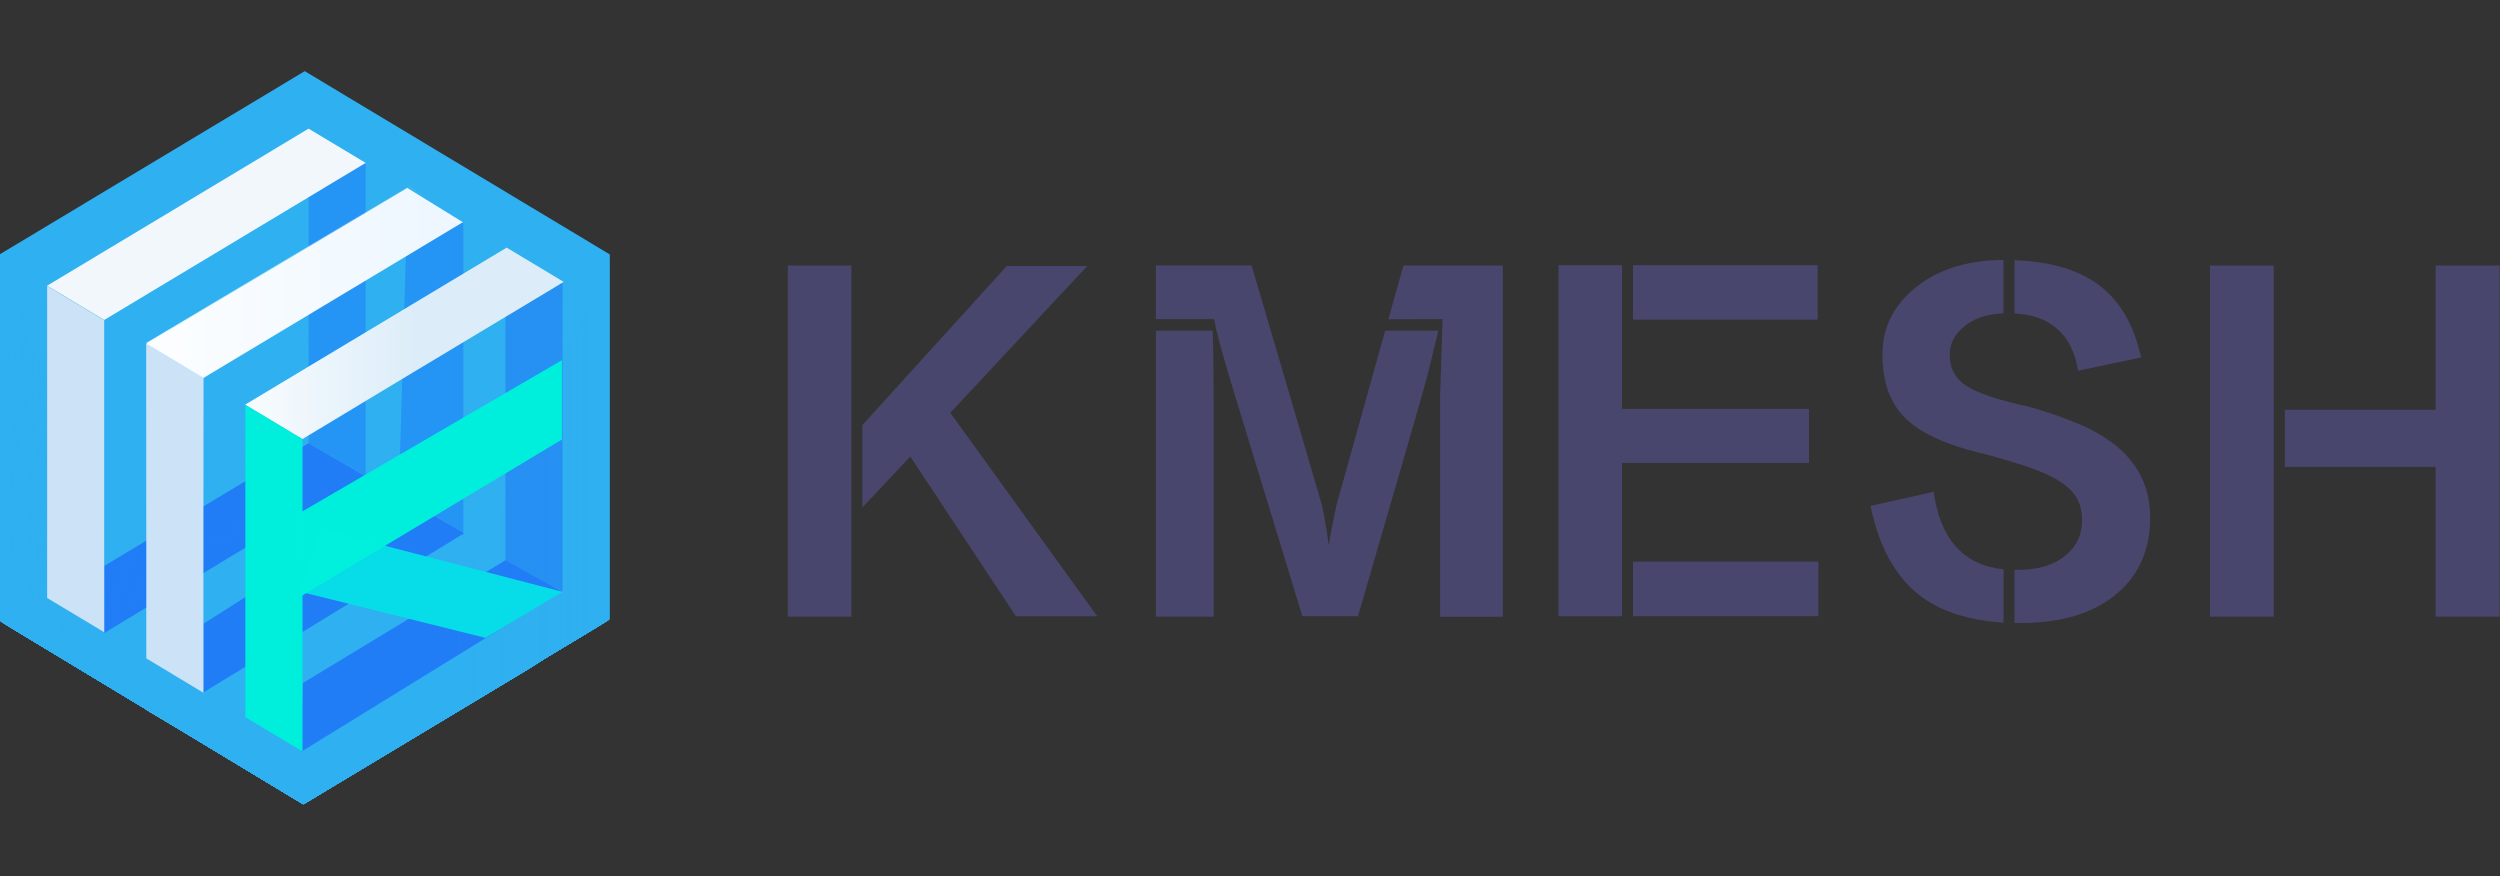 <?xml version="1.0" encoding="utf-8"?>
<!-- Generator: Adobe Illustrator 26.3.1, SVG Export Plug-In . SVG Version: 6.00 Build 0)  -->
<svg version="1.1" id="图层_1" xmlns="http://www.w3.org/2000/svg" xmlns:xlink="http://www.w3.org/1999/xlink" x="0px" y="0px"
	 viewBox="0 0 4280 1500" style="enable-background:new 0 0 4280 1500;" xml:space="preserve">
<rect x="0" y="0" width="4280" height="1500" fill="#333333" stroke="none"/>
<style type="text/css">
	.st0{opacity:0.977;}
	.st1{fill:#2FB2F4;}
	.st2{opacity:1;}
	.st3{opacity:0.999;}
	.st4{opacity:0.999;}
	.st5{opacity:0.998;}
	.st6{opacity:0.998;}
	.st7{opacity:0.997;}
	.st8{opacity:0.997;}
	.st9{opacity:0.996;}
	.st10{opacity:0.996;}
	.st11{opacity:0.995;}
	.st12{opacity:0.995;}
	.st13{opacity:0.994;}
	.st14{opacity:0.994;}
	.st15{opacity:0.993;}
	.st16{opacity:0.993;}
	.st17{opacity:0.992;}
	.st18{opacity:0.992;}
	.st19{opacity:0.991;}
	.st20{opacity:0.991;}
	.st21{opacity:0.99;}
	.st22{opacity:0.99;}
	.st23{opacity:0.989;}
	.st24{opacity:0.989;}
	.st25{opacity:0.988;}
	.st26{opacity:0.988;}
	.st27{opacity:0.987;}
	.st28{opacity:0.987;}
	.st29{opacity:0.986;}
	.st30{opacity:0.986;}
	.st31{opacity:0.985;}
	.st32{opacity:0.985;}
	.st33{opacity:0.984;}
	.st34{opacity:0.984;}
	.st35{opacity:0.983;}
	.st36{opacity:0.983;}
	.st37{opacity:0.982;}
	.st38{opacity:0.982;}
	.st39{opacity:0.981;}
	.st40{opacity:0.981;}
	.st41{opacity:0.98;}
	.st42{opacity:0.98;}
	.st43{opacity:0.979;}
	.st44{opacity:0.979;}
	.st45{opacity:0.978;}
	.st46{opacity:0.978;}
	.st47{opacity:0.977;}
	.st48{opacity:0.976;}
	.st49{opacity:0.976;}
	.st50{opacity:0.975;}
	.st51{opacity:0.975;}
	.st52{opacity:0.974;}
	.st53{opacity:0.974;}
	.st54{opacity:0.973;}
	.st55{opacity:0.973;}
	.st56{opacity:0.972;}
	.st57{opacity:0.972;}
	.st58{opacity:0.971;}
	.st59{opacity:0.971;}
	.st60{opacity:0.97;}
	.st61{opacity:0.97;}
	.st62{opacity:0.969;}
	.st63{opacity:0.969;}
	.st64{opacity:0.968;}
	.st65{opacity:0.968;}
	.st66{opacity:0.967;}
	.st67{opacity:0.967;}
	.st68{opacity:0.966;}
	.st69{opacity:0.966;}
	.st70{opacity:0.965;}
	.st71{opacity:0.965;}
	.st72{opacity:0.964;}
	.st73{opacity:0.964;}
	.st74{opacity:0.963;}
	.st75{opacity:0.963;}
	.st76{opacity:0.962;}
	.st77{opacity:0.962;}
	.st78{opacity:0.961;}
	.st79{opacity:0.961;}
	.st80{opacity:0.96;}
	.st81{opacity:0.96;}
	.st82{opacity:0.959;}
	.st83{opacity:0.959;}
	.st84{opacity:0.958;}
	.st85{opacity:0.958;}
	.st86{opacity:0.957;}
	.st87{opacity:0.957;}
	.st88{opacity:0.956;}
	.st89{opacity:0.956;}
	.st90{opacity:0.955;}
	.st91{opacity:0.955;}
	.st92{opacity:0.954;}
	.st93{opacity:0.954;}
	.st94{opacity:0.953;}
	.st95{opacity:0.953;}
	.st96{opacity:0.952;}
	.st97{opacity:0.952;}
	.st98{opacity:0.951;}
	.st99{opacity:0.951;}
	.st100{opacity:0.95;}
	.st101{opacity:0.95;}
	.st102{opacity:0.949;}
	.st103{opacity:0.949;}
	.st104{opacity:0.948;}
	.st105{opacity:0.948;}
	.st106{opacity:0.947;}
	.st107{opacity:0.947;}
	.st108{opacity:0.946;}
	.st109{opacity:0.946;}
	.st110{opacity:0.945;}
	.st111{opacity:0.945;}
	.st112{opacity:0.944;}
	.st113{opacity:0.944;}
	.st114{opacity:0.943;}
	.st115{opacity:0.943;}
	.st116{opacity:0.942;}
	.st117{opacity:0.942;}
	.st118{opacity:0.941;}
	.st119{opacity:0.941;}
	.st120{opacity:0.94;}
	.st121{opacity:0.94;}
	.st122{opacity:0.939;}
	.st123{opacity:0.939;}
	.st124{opacity:0.938;}
	.st125{opacity:0.938;}
	.st126{opacity:0.937;}
	.st127{opacity:0.937;}
	.st128{opacity:0.936;}
	.st129{opacity:0.936;}
	.st130{opacity:0.935;}
	.st131{opacity:0.935;}
	.st132{opacity:0.934;}
	.st133{opacity:0.934;}
	.st134{opacity:0.933;}
	.st135{opacity:0.933;}
	.st136{opacity:0.932;}
	.st137{opacity:0.932;}
	.st138{opacity:0.931;}
	.st139{opacity:0.931;}
	.st140{opacity:0.93;}
	.st141{opacity:0.93;}
	.st142{opacity:0.929;}
	.st143{opacity:0.929;}
	.st144{opacity:0.928;}
	.st145{opacity:0.928;}
	.st146{opacity:0.927;}
	.st147{opacity:0.927;}
	.st148{opacity:0.926;}
	.st149{opacity:0.926;}
	.st150{opacity:0.925;}
	.st151{opacity:0.925;}
	.st152{opacity:0.924;}
	.st153{opacity:0.924;}
	.st154{opacity:0.923;}
	.st155{opacity:0.923;}
	.st156{opacity:0.922;}
	.st157{opacity:0.922;}
	.st158{opacity:0.921;}
	.st159{opacity:0.921;}
	.st160{opacity:0.92;}
	.st161{opacity:0.92;}
	.st162{opacity:0.919;}
	.st163{opacity:0.919;}
	.st164{opacity:0.918;}
	.st165{opacity:0.918;}
	.st166{opacity:0.917;}
	.st167{opacity:0.917;}
	.st168{opacity:0.916;}
	.st169{opacity:0.916;}
	.st170{opacity:0.915;}
	.st171{opacity:0.915;}
	.st172{opacity:0.914;}
	.st173{opacity:0.914;}
	.st174{opacity:0.913;}
	.st175{opacity:0.913;}
	.st176{opacity:0.912;}
	.st177{opacity:0.912;}
	.st178{opacity:0.911;}
	.st179{opacity:0.911;}
	.st180{opacity:0.91;}
	.st181{opacity:0.91;}
	.st182{opacity:0.909;}
	.st183{opacity:0.909;}
	.st184{opacity:0.908;}
	.st185{opacity:0.908;}
	.st186{opacity:0.907;}
	.st187{opacity:0.907;}
	.st188{opacity:0.906;}
	.st189{opacity:0.906;}
	.st190{opacity:0.905;}
	.st191{opacity:0.905;}
	.st192{opacity:0.904;}
	.st193{opacity:0.904;}
	.st194{opacity:0.903;}
	.st195{opacity:0.903;}
	.st196{opacity:0.902;}
	.st197{opacity:0.902;}
	.st198{opacity:0.901;}
	.st199{opacity:0.901;}
	.st200{opacity:0.9;}
	.st201{opacity:0.9;}
	.st202{opacity:0.5;fill:#1E71F7;}
	.st203{opacity:0.5;fill:#1A7AFA;}
	.st204{opacity:0.5;}
	.st205{fill:#1A7AFA;}
	.st206{opacity:0.8;fill:#1E71F7;}
	.st207{fill:#EEF7FF;}
	.st208{fill:#F2F7FC;}
	.st209{fill:#CBE2F7;}
	.st210{opacity:0.49;}
	.st211{fill:url(#SVGID_1_);}
	.st212{fill:url(#SVGID_00000017510563392765609020000017617124449132945583_);}
	.st213{fill:#07DDE8;}
	.st214{fill:#DCEDF9;}
	.st215{opacity:0.989;fill:#00F0DD;}
	.st216{fill:url(#SVGID_00000036216451577350982010000010608968460850584711_);}
	.st217{fill:url(#SVGID_00000178899446370801497010000007679591508503181448_);}
	.st218{fill:url(#SVGID_00000096740806752064757800000006151999873021634998_);}
	.st219{fill:#48466C;}
</style>
<g>
	<g class="st0">
		<g>
			<polygon class="st1" points="-0.7,435.6 -0.7,1063.1 519.1,1376.9 1044,1060.4 1044,435.6 521.7,121.8 			"/>
			<g class="st2">
				<polygon class="st1" points="0.6,438.5 0.6,1063.9 519.1,1376.8 1042.7,1061.2 1042.7,438.5 521.7,125.6 				"/>
			</g>
			<g class="st3">
				<polygon class="st1" points="1.9,441.5 2,1064.7 519.1,1376.8 1041.4,1062 1041.4,441.4 521.6,129.3 				"/>
			</g>
			<g class="st4">
				<polygon class="st1" points="3.3,444.5 3.3,1065.4 519.1,1376.8 1040.1,1062.7 1040.1,444.3 521.6,133.1 				"/>
			</g>
			<g class="st5">
				<polygon class="st1" points="4.6,447.4 4.6,1066.2 519.1,1376.8 1038.9,1063.5 1038.9,447.2 521.6,136.9 				"/>
			</g>
			<g class="st6">
				<polygon class="st1" points="5.9,450.4 5.9,1067 519.1,1376.8 1037.6,1064.3 1037.6,450.1 521.6,140.6 				"/>
			</g>
			<g class="st7">
				<polygon class="st1" points="7.2,453.4 7.2,1067.8 519.1,1376.8 1036.3,1065 1036.3,453 521.6,144.4 				"/>
			</g>
			<g class="st8">
				<polygon class="st1" points="8.5,456.4 8.5,1068.6 519.1,1376.8 1035,1065.8 1035,455.9 521.6,148.2 				"/>
			</g>
			<g class="st9">
				<polygon class="st1" points="9.8,459.3 9.8,1069.3 519.1,1376.8 1033.7,1066.6 1033.7,458.8 521.5,152 				"/>
			</g>
			<g class="st10">
				<polygon class="st1" points="11.1,462.3 11.2,1070.1 519.1,1376.7 1032.4,1067.4 1032.4,461.7 521.5,155.7 				"/>
			</g>
			<g class="st11">
				<polygon class="st1" points="12.4,465.3 12.5,1070.9 519.1,1376.7 1031.1,1068.1 1031.1,464.6 521.5,159.5 				"/>
			</g>
			<g class="st12">
				<polygon class="st1" points="13.7,468.2 13.8,1071.7 519.1,1376.7 1029.8,1068.9 1029.8,467.5 521.5,163.3 				"/>
			</g>
			<g class="st13">
				<polygon class="st1" points="15,471.2 15.1,1072.5 519.1,1376.7 1028.5,1069.7 1028.5,470.4 521.5,167 				"/>
			</g>
			<g class="st14">
				<polygon class="st1" points="16.3,474.2 16.4,1073.2 519.1,1376.7 1027.2,1070.4 1027.2,473.3 521.5,170.8 				"/>
			</g>
			<g class="st15">
				<polygon class="st1" points="17.6,477.2 17.7,1074 519,1376.7 1025.8,1071.2 1025.8,476.2 521.4,174.6 				"/>
			</g>
			<g class="st16">
				<polygon class="st1" points="18.9,480.1 19,1074.8 519,1376.7 1024.5,1072 1024.5,479.1 521.4,178.4 				"/>
			</g>
			<g class="st17">
				<polygon class="st1" points="20.2,483.1 20.3,1075.6 519,1376.7 1023.2,1072.8 1023.2,482 521.4,182.1 				"/>
			</g>
			<g class="st18">
				<polygon class="st1" points="21.5,486.1 21.6,1076.4 519,1376.6 1021.9,1073.5 1021.9,484.9 521.3,185.9 				"/>
			</g>
			<g class="st19">
				<polygon class="st1" points="22.8,489.1 22.9,1077.1 519,1376.6 1020.6,1074.3 1020.6,487.8 521.3,189.7 				"/>
			</g>
			<g class="st20">
				<polygon class="st1" points="24.1,492 24.2,1077.9 519,1376.6 1019.4,1075.1 1019.4,490.7 521.3,193.5 				"/>
			</g>
			<g class="st21">
				<polygon class="st1" points="25.4,495 25.6,1078.7 519,1376.6 1018.1,1075.9 1018.1,493.6 521.3,197.2 				"/>
			</g>
			<g class="st22">
				<polygon class="st1" points="26.7,498 26.9,1079.5 518.9,1376.6 1016.8,1076.6 1016.8,496.5 521.3,201 				"/>
			</g>
			<g class="st23">
				<polygon class="st1" points="28,500.9 28.2,1080.3 518.9,1376.6 1015.5,1077.4 1015.5,499.4 521.2,204.8 				"/>
			</g>
			<g class="st24">
				<polygon class="st1" points="29.3,503.9 29.5,1081 518.9,1376.6 1014.2,1078.2 1014.2,502.3 521.2,208.5 				"/>
			</g>
			<g class="st25">
				<polygon class="st1" points="30.6,506.9 30.8,1081.8 518.9,1376.6 1012.9,1078.9 1012.9,505.3 521.2,212.3 				"/>
			</g>
			<g class="st26">
				<polygon class="st1" points="32,509.9 32.1,1082.6 518.9,1376.5 1011.6,1079.7 1011.6,508.2 521.2,216.1 				"/>
			</g>
			<g class="st27">
				<polygon class="st1" points="33.3,512.8 33.4,1083.4 518.9,1376.5 1010.3,1080.5 1010.3,511.1 521.1,219.9 				"/>
			</g>
			<g class="st28">
				<polygon class="st1" points="34.6,515.8 34.7,1084.2 518.9,1376.5 1009,1081.3 1009,514 521.1,223.6 				"/>
			</g>
			<g class="st29">
				<polygon class="st1" points="35.9,518.8 36,1084.9 518.9,1376.5 1007.7,1082 1007.7,516.9 521.1,227.4 				"/>
			</g>
			<g class="st30">
				<polygon class="st1" points="37.2,521.8 37.4,1085.7 518.9,1376.5 1006.4,1082.8 1006.4,519.8 521.1,231.2 				"/>
			</g>
			<g class="st31">
				<polygon class="st1" points="38.5,524.7 38.7,1086.5 518.9,1376.5 1005.1,1083.6 1005.1,522.7 521.1,234.9 				"/>
			</g>
			<g class="st32">
				<polygon class="st1" points="39.8,527.7 40,1087.3 518.9,1376.5 1003.8,1084.3 1003.8,525.6 521,238.7 				"/>
			</g>
			<g class="st33">
				<polygon class="st1" points="41.1,530.7 41.3,1088.1 518.9,1376.5 1002.5,1085.1 1002.5,528.5 521,242.5 				"/>
			</g>
			<g class="st34">
				<polygon class="st1" points="42.4,533.6 42.6,1088.8 518.9,1376.4 1001.2,1085.9 1001.2,531.4 521,246.3 				"/>
			</g>
			<g class="st35">
				<polygon class="st1" points="43.7,536.6 43.9,1089.6 518.8,1376.4 999.9,1086.7 999.9,534.3 521,250 				"/>
			</g>
			<g class="st36">
				<polygon class="st1" points="45,539.6 45.2,1090.4 518.8,1376.4 998.6,1087.4 998.6,537.2 521,253.8 				"/>
			</g>
			<g class="st37">
				<polygon class="st1" points="46.3,542.6 46.5,1091.2 518.8,1376.4 997.3,1088.2 997.3,540.1 520.9,257.6 				"/>
			</g>
			<g class="st38">
				<polygon class="st1" points="47.6,545.5 47.9,1092 518.8,1376.4 996,1089 996,543 520.9,261.4 				"/>
			</g>
			<g class="st39">
				<polygon class="st1" points="48.9,548.5 49.2,1092.7 518.8,1376.4 994.7,1089.7 994.7,545.9 520.9,265.1 				"/>
			</g>
			<g class="st40">
				<polygon class="st1" points="50.2,551.5 50.5,1093.5 518.8,1376.4 993.4,1090.5 993.4,548.8 520.9,268.9 				"/>
			</g>
			<g class="st41">
				<polygon class="st1" points="51.5,554.5 51.8,1094.3 518.8,1376.4 992.1,1091.3 992.1,551.7 520.9,272.7 				"/>
			</g>
			<g class="st42">
				<polygon class="st1" points="52.8,557.4 53.1,1095.1 518.8,1376.3 990.8,1092.1 990.8,554.6 520.8,276.4 				"/>
			</g>
			<g class="st43">
				<polygon class="st1" points="54.1,560.4 54.4,1095.9 518.8,1376.3 989.5,1092.8 989.5,557.5 520.8,280.2 				"/>
			</g>
			<g class="st44">
				<polygon class="st1" points="55.4,563.4 55.7,1096.7 518.8,1376.3 988.2,1093.6 988.2,560.4 520.8,284 				"/>
			</g>
			<g class="st45">
				<polygon class="st1" points="56.8,566.3 57,1097.4 518.8,1376.3 986.9,1094.4 986.9,563.3 520.8,287.8 				"/>
			</g>
			<g class="st46">
				<polygon class="st1" points="58.1,569.3 58.3,1098.2 518.8,1376.3 985.6,1095.2 985.6,566.2 520.8,291.5 				"/>
			</g>
			<g class="st0">
				<polygon class="st1" points="59.4,572.3 59.7,1099 518.8,1376.3 984.3,1095.9 984.3,569.1 520.7,295.3 				"/>
			</g>
			<g class="st47">
				<polygon class="st1" points="60.7,575.3 61,1099.8 518.7,1376.3 983,1096.7 983,572 520.7,299.1 				"/>
			</g>
			<g class="st48">
				<polygon class="st1" points="62,578.2 62.3,1100.6 518.7,1376.3 981.7,1097.5 981.7,574.9 520.7,302.8 				"/>
			</g>
			<g class="st49">
				<polygon class="st1" points="63.3,581.2 63.6,1101.3 518.7,1376.2 980.4,1098.2 980.4,577.8 520.7,306.6 				"/>
			</g>
			<g class="st50">
				<polygon class="st1" points="64.6,584.2 64.9,1102.1 518.7,1376.2 979.1,1099 979.1,580.8 520.7,310.4 				"/>
			</g>
			<g class="st51">
				<polygon class="st1" points="65.9,587.1 66.2,1102.9 518.7,1376.2 977.8,1099.8 977.8,583.7 520.6,314.2 				"/>
			</g>
			<g class="st52">
				<polygon class="st1" points="67.2,590.1 67.5,1103.7 518.7,1376.2 976.5,1100.6 976.5,586.6 520.6,317.9 				"/>
			</g>
			<g class="st53">
				<polygon class="st1" points="68.5,593.1 68.8,1104.5 518.7,1376.2 975.2,1101.3 975.2,589.5 520.6,321.7 				"/>
			</g>
			<g class="st54">
				<polygon class="st1" points="69.8,596.1 70.1,1105.2 518.7,1376.2 973.9,1102.1 973.9,592.4 520.6,325.5 				"/>
			</g>
			<g class="st55">
				<polygon class="st1" points="71.1,599 71.5,1106 518.7,1376.2 972.6,1102.9 972.6,595.3 520.6,329.2 				"/>
			</g>
			<g class="st56">
				<polygon class="st1" points="72.4,602 72.8,1106.8 518.7,1376.2 971.3,1103.6 971.3,598.2 520.5,333 				"/>
			</g>
			<g class="st57">
				<polygon class="st1" points="73.7,605 74.1,1107.6 518.7,1376.1 970,1104.4 970,601.1 520.5,336.8 				"/>
			</g>
			<g class="st58">
				<polygon class="st1" points="75,608 75.4,1108.4 518.7,1376.1 968.7,1105.2 968.7,604 520.5,340.6 				"/>
			</g>
			<g class="st59">
				<polygon class="st1" points="76.3,610.9 76.7,1109.1 518.7,1376.1 967.4,1106 967.4,606.9 520.5,344.3 				"/>
			</g>
			<g class="st60">
				<polygon class="st1" points="77.6,613.9 78,1109.9 518.6,1376.1 966.1,1106.7 966.1,609.8 520.5,348.1 				"/>
			</g>
			<g class="st61">
				<polygon class="st1" points="78.9,616.9 79.3,1110.7 518.6,1376.1 964.8,1107.5 964.8,612.7 520.4,351.9 				"/>
			</g>
			<g class="st62">
				<polygon class="st1" points="80.2,619.8 80.6,1111.5 518.6,1376.1 963.5,1108.3 963.5,615.6 520.4,355.7 				"/>
			</g>
			<g class="st63">
				<polygon class="st1" points="81.5,622.8 82,1112.3 518.6,1376.1 962.2,1109 962.2,618.5 520.4,359.4 				"/>
			</g>
			<g class="st64">
				<polygon class="st1" points="82.9,625.8 83.3,1113 518.6,1376.1 960.9,1109.8 960.9,621.4 520.4,363.2 				"/>
			</g>
			<g class="st65">
				<polygon class="st1" points="84.2,628.8 84.6,1113.8 518.6,1376 959.6,1110.6 959.6,624.3 520.4,367 				"/>
			</g>
			<g class="st66">
				<polygon class="st1" points="85.5,631.7 85.9,1114.6 518.6,1376 958.3,1111.4 958.3,627.2 520.3,370.7 				"/>
			</g>
			<g class="st67">
				<polygon class="st1" points="86.8,634.7 87.2,1115.4 518.6,1376 957,1112.1 957,630.1 520.3,374.5 				"/>
			</g>
			<g class="st68">
				<polygon class="st1" points="88.1,637.7 88.5,1116.2 518.6,1376 955.7,1112.9 955.7,633 520.3,378.3 				"/>
			</g>
			<g class="st69">
				<polygon class="st1" points="89.4,640.6 89.8,1116.9 518.6,1376 954.4,1113.7 954.4,635.9 520.3,382.1 				"/>
			</g>
			<g class="st70">
				<polygon class="st1" points="90.7,643.6 91.1,1117.7 518.6,1376 953.1,1114.5 953.1,638.8 520.2,385.8 				"/>
			</g>
			<g class="st71">
				<polygon class="st1" points="92.1,646.6 92.5,1118.5 518.7,1376 951.9,1115.2 951.9,641.7 520.3,389.6 				"/>
			</g>
			<g class="st72">
				<polygon class="st1" points="93.5,649.6 94,1119.3 518.8,1375.9 950.7,1116 950.7,644.6 520.4,393.4 				"/>
			</g>
			<g class="st73">
				<polygon class="st1" points="94.9,652.5 95.3,1120 518.8,1375.9 949.5,1116.7 949.5,647.5 520.5,397.1 				"/>
			</g>
			<g class="st74">
				<polygon class="st1" points="96.3,655.5 96.8,1120.8 519,1375.9 948.3,1117.5 948.3,650.4 520.6,400.9 				"/>
			</g>
			<g class="st75">
				<polygon class="st1" points="97.8,658.5 98.2,1121.6 519.1,1375.9 947.1,1118.3 947.1,653.3 520.7,404.7 				"/>
			</g>
			<g class="st76">
				<polygon class="st1" points="99.2,661.4 99.7,1122.4 519.2,1375.9 946,1119.1 946,656.2 520.8,408.4 				"/>
			</g>
			<g class="st77">
				<polygon class="st1" points="100.6,664.4 101.1,1123.2 519.3,1375.9 944.8,1119.8 944.8,659.1 520.9,412.2 				"/>
			</g>
			<g class="st78">
				<polygon class="st1" points="102,667.4 102.5,1123.9 519.4,1375.9 943.6,1120.6 943.6,662 521,416 				"/>
			</g>
			<g class="st79">
				<polygon class="st1" points="103.4,670.3 103.9,1124.7 519.5,1375.8 942.4,1121.4 942.4,664.9 521.1,419.7 				"/>
			</g>
			<g class="st80">
				<polygon class="st1" points="104.8,673.3 105.4,1125.5 519.6,1375.8 941.2,1122.1 941.2,667.8 521.2,423.5 				"/>
			</g>
			<g class="st81">
				<polygon class="st1" points="106.3,676.3 106.8,1126.3 519.7,1375.8 940,1122.9 940,670.7 521.2,427.3 				"/>
			</g>
			<g class="st82">
				<polygon class="st1" points="107.7,679.2 108.2,1127 519.8,1375.8 938.8,1123.7 938.8,673.6 521.3,431.1 				"/>
			</g>
			<g class="st83">
				<polygon class="st1" points="109.1,682.2 109.6,1127.8 519.9,1375.8 937.7,1124.4 937.7,676.5 521.4,434.8 				"/>
			</g>
			<g class="st84">
				<polygon class="st1" points="110.5,685.2 111,1128.6 520,1375.8 936.5,1125.2 936.5,679.4 521.5,438.6 				"/>
			</g>
			<g class="st85">
				<polygon class="st1" points="111.9,688.2 112.5,1129.4 520.1,1375.7 935.3,1126 935.3,682.3 521.6,442.4 				"/>
			</g>
			<g class="st86">
				<polygon class="st1" points="113.3,691.1 113.9,1130.2 520.2,1375.7 934.1,1126.7 934.1,685.2 521.7,446.1 				"/>
			</g>
			<g class="st87">
				<polygon class="st1" points="114.8,694.1 115.3,1130.9 520.3,1375.7 932.9,1127.5 932.9,688.1 521.8,449.9 				"/>
			</g>
			<g class="st88">
				<polygon class="st1" points="116.2,697.1 116.7,1131.7 520.4,1375.7 931.7,1128.3 931.7,691 521.9,453.7 				"/>
			</g>
			<g class="st89">
				<polygon class="st1" points="117.6,700 118.2,1132.5 520.5,1375.7 930.5,1129 930.5,693.9 522,457.4 				"/>
			</g>
			<g class="st90">
				<polygon class="st1" points="119,703 119.6,1133.3 520.6,1375.7 929.3,1129.8 929.3,696.8 522.1,461.2 				"/>
			</g>
			<g class="st91">
				<polygon class="st1" points="120.4,706 121,1134 520.8,1375.6 928.2,1130.6 928.2,699.7 522.2,465 				"/>
			</g>
			<g class="st92">
				<polygon class="st1" points="121.8,708.9 122.4,1134.8 520.9,1375.6 927,1131.4 927,702.6 522.3,468.7 				"/>
			</g>
			<g class="st93">
				<polygon class="st1" points="123.3,711.9 123.9,1135.6 521,1375.6 925.8,1132.1 925.8,705.5 522.3,472.5 				"/>
			</g>
			<g class="st94">
				<polygon class="st1" points="124.7,714.9 125.3,1136.4 521.1,1375.6 924.6,1132.9 924.6,708.4 522.4,476.3 				"/>
			</g>
			<g class="st95">
				<polygon class="st1" points="126.1,717.8 126.7,1137.1 521.2,1375.6 923.4,1133.7 923.4,711.3 522.5,480 				"/>
			</g>
			<g class="st96">
				<polygon class="st1" points="127.5,720.8 128.1,1137.9 521.3,1375.6 922.2,1134.4 922.2,714.2 522.6,483.8 				"/>
			</g>
			<g class="st97">
				<polygon class="st1" points="128.9,723.8 129.6,1138.7 521.4,1375.5 921,1135.2 921,717.1 522.7,487.6 				"/>
			</g>
			<g class="st98">
				<polygon class="st1" points="130.4,726.7 131,1139.5 521.5,1375.5 919.8,1136 919.8,720 522.8,491.3 				"/>
			</g>
			<g class="st99">
				<polygon class="st1" points="131.8,729.7 132.4,1140.3 521.6,1375.5 918.7,1136.7 918.7,722.9 522.9,495.1 				"/>
			</g>
			<g class="st100">
				<polygon class="st1" points="133.2,732.7 133.8,1141 521.7,1375.5 917.5,1137.5 917.5,725.8 523,498.9 				"/>
			</g>
			<g class="st101">
				<polygon class="st1" points="134.6,735.7 135.2,1141.8 521.8,1375.5 916.3,1138.3 916.3,728.7 523.1,502.7 				"/>
			</g>
			<g class="st102">
				<polygon class="st1" points="136,738.6 136.7,1142.6 521.9,1375.5 915.1,1139 915.1,731.6 523.2,506.4 				"/>
			</g>
			<g class="st103">
				<polygon class="st1" points="137.4,741.6 138.1,1143.4 522,1375.4 913.9,1139.8 913.9,734.5 523.3,510.2 				"/>
			</g>
			<g class="st104">
				<polygon class="st1" points="138.8,744.6 139.5,1144.1 522.1,1375.4 912.7,1140.6 912.7,737.4 523.3,514 				"/>
			</g>
			<g class="st105">
				<polygon class="st1" points="140.1,747.5 140.8,1144.9 522,1375.4 911.3,1141.3 911.3,740.3 523.3,517.7 				"/>
			</g>
			<g class="st106">
				<polygon class="st1" points="141.4,750.5 142,1145.7 522,1375.4 910,1142.1 910,743.3 523.2,521.5 				"/>
			</g>
			<g class="st107">
				<polygon class="st1" points="142.6,753.5 143.3,1146.5 521.9,1375.4 908.7,1142.9 908.7,746.2 523.1,525.3 				"/>
			</g>
			<g class="st108">
				<polygon class="st1" points="143.9,756.4 144.6,1147.3 521.9,1375.4 907.4,1143.7 907.4,749.1 523.1,529 				"/>
			</g>
			<g class="st109">
				<polygon class="st1" points="145.2,759.4 145.9,1148 521.9,1375.4 906,1144.4 906,752 523,532.8 				"/>
			</g>
			<g class="st110">
				<polygon class="st1" points="146.5,762.4 147.2,1148.8 521.8,1375.4 904.7,1145.2 904.7,754.9 523,536.6 				"/>
			</g>
			<g class="st111">
				<polygon class="st1" points="147.7,765.4 148.4,1149.6 521.8,1375.3 903.4,1146 903.4,757.8 522.9,540.4 				"/>
			</g>
			<g class="st112">
				<polygon class="st1" points="149,768.3 149.7,1150.4 521.8,1375.3 902,1146.7 902,760.7 522.9,544.1 				"/>
			</g>
			<g class="st113">
				<polygon class="st1" points="150.3,771.3 151,1151.2 521.7,1375.3 900.7,1147.5 900.7,763.6 522.8,547.9 				"/>
			</g>
			<g class="st114">
				<polygon class="st1" points="151.5,774.3 152.3,1151.9 521.7,1375.3 899.4,1148.3 899.4,766.5 522.8,551.7 				"/>
			</g>
			<g class="st115">
				<polygon class="st1" points="152.8,777.3 153.6,1152.7 521.6,1375.3 898,1149.1 898,769.4 522.7,555.4 				"/>
			</g>
			<g class="st116">
				<polygon class="st1" points="154.1,780.2 154.8,1153.5 521.6,1375.3 896.7,1149.8 896.7,772.3 522.7,559.2 				"/>
			</g>
			<g class="st117">
				<polygon class="st1" points="155.4,783.2 156.1,1154.3 521.6,1375.3 895.4,1150.6 895.4,775.2 522.6,563 				"/>
			</g>
			<g class="st118">
				<polygon class="st1" points="156.6,786.2 157.4,1155.1 521.5,1375.3 894.1,1151.4 894.1,778.1 522.6,566.8 				"/>
			</g>
			<g class="st119">
				<polygon class="st1" points="157.9,789.1 158.7,1155.8 521.5,1375.2 892.7,1152.2 892.7,781 522.5,570.5 				"/>
			</g>
			<g class="st120">
				<polygon class="st1" points="159.2,792.1 160,1156.6 521.4,1375.2 891.4,1152.9 891.4,783.9 522.5,574.3 				"/>
			</g>
			<g class="st121">
				<polygon class="st1" points="160.5,795.1 161.2,1157.4 521.4,1375.2 890.1,1153.7 890.1,786.8 522.4,578.1 				"/>
			</g>
			<g class="st122">
				<polygon class="st1" points="161.7,798.1 162.5,1158.2 521.4,1375.2 888.7,1154.5 888.7,789.7 522.4,581.8 				"/>
			</g>
			<g class="st123">
				<polygon class="st1" points="163,801 163.8,1159 521.3,1375.2 887.4,1155.2 887.4,792.6 522.3,585.6 				"/>
			</g>
			<g class="st124">
				<polygon class="st1" points="164.3,804 165.1,1159.7 521.3,1375.2 886.1,1156 886.1,795.5 522.3,589.4 				"/>
			</g>
			<g class="st125">
				<polygon class="st1" points="165.6,807 166.4,1160.5 521.3,1375.2 884.7,1156.8 884.7,798.4 522.2,593.2 				"/>
			</g>
			<g class="st126">
				<polygon class="st1" points="166.8,809.9 167.6,1161.3 521.2,1375.1 883.4,1157.6 883.4,801.3 522.2,596.9 				"/>
			</g>
			<g class="st127">
				<polygon class="st1" points="168.1,812.9 168.9,1162.1 521.2,1375.1 882.1,1158.3 882.1,804.2 522.1,600.7 				"/>
			</g>
			<g class="st128">
				<polygon class="st1" points="169.4,815.9 170.2,1162.9 521.1,1375.1 880.8,1159.1 880.8,807.1 522.1,604.5 				"/>
			</g>
			<g class="st129">
				<polygon class="st1" points="170.7,818.9 171.5,1163.6 521.1,1375.1 879.4,1159.9 879.4,810 522,608.3 				"/>
			</g>
			<g class="st130">
				<polygon class="st1" points="171.9,821.8 172.8,1164.4 521.1,1375.1 878.1,1160.6 878.1,812.9 522,612 				"/>
			</g>
			<g class="st131">
				<polygon class="st1" points="173.2,824.8 174,1165.2 521,1375.1 876.8,1161.4 876.8,815.8 521.9,615.8 				"/>
			</g>
			<g class="st132">
				<polygon class="st1" points="174.5,827.8 175.3,1166 521,1375.1 875.4,1162.2 875.4,818.7 521.9,619.6 				"/>
			</g>
			<g class="st133">
				<polygon class="st1" points="175.8,830.8 176.6,1166.8 520.9,1375.1 874.1,1163 874.1,821.7 521.8,623.3 				"/>
			</g>
			<g class="st134">
				<polygon class="st1" points="177,833.7 177.9,1167.5 520.9,1375 872.8,1163.7 872.8,824.6 521.8,627.1 				"/>
			</g>
			<g class="st135">
				<polygon class="st1" points="178.3,836.7 179.2,1168.3 520.9,1375 871.4,1164.5 871.4,827.5 521.7,630.9 				"/>
			</g>
			<g class="st136">
				<polygon class="st1" points="179.6,839.7 180.5,1169.1 520.8,1375 870.1,1165.3 870.1,830.4 521.7,634.7 				"/>
			</g>
			<g class="st137">
				<polygon class="st1" points="180.9,842.6 181.7,1169.9 520.8,1375 868.8,1166 868.8,833.3 521.6,638.4 				"/>
			</g>
			<g class="st138">
				<polygon class="st1" points="182.1,845.6 183,1170.7 520.8,1375 867.5,1166.8 867.5,836.2 521.6,642.2 				"/>
			</g>
			<g class="st139">
				<polygon class="st1" points="183.4,848.6 184.3,1171.4 520.7,1375 866.1,1167.6 866.1,839.1 521.5,646 				"/>
			</g>
			<g class="st140">
				<polygon class="st1" points="184.7,851.6 185.6,1172.2 520.7,1375 864.8,1168.4 864.8,842 521.5,649.7 				"/>
			</g>
			<g class="st141">
				<polygon class="st1" points="186,854.5 186.9,1173 520.6,1375 863.5,1169.1 863.5,844.9 521.4,653.5 				"/>
			</g>
			<g class="st142">
				<polygon class="st1" points="187.2,857.5 188.1,1173.8 520.6,1374.9 862.1,1169.9 862.1,847.8 521.4,657.3 				"/>
			</g>
			<g class="st143">
				<polygon class="st1" points="188.5,860.5 189.4,1174.6 520.6,1374.9 860.8,1170.7 860.8,850.7 521.3,661.1 				"/>
			</g>
			<g class="st144">
				<polygon class="st1" points="189.8,863.4 190.7,1175.3 520.5,1374.9 859.5,1171.4 859.5,853.6 521.2,664.8 				"/>
			</g>
			<g class="st145">
				<polygon class="st1" points="191,866.4 192,1176.1 520.5,1374.9 858.1,1172.2 858.1,856.5 521.2,668.6 				"/>
			</g>
			<g class="st146">
				<polygon class="st1" points="192.3,869.4 193.3,1176.9 520.4,1374.9 856.8,1173 856.8,859.4 521.1,672.4 				"/>
			</g>
			<g class="st147">
				<polygon class="st1" points="193.6,872.4 194.5,1177.7 520.4,1374.9 855.5,1173.8 855.5,862.3 521.1,676.1 				"/>
			</g>
			<g class="st148">
				<polygon class="st1" points="194.9,875.3 195.8,1178.5 520.4,1374.9 854.2,1174.5 854.2,865.2 521,679.9 				"/>
			</g>
			<g class="st149">
				<polygon class="st1" points="196.1,878.3 197.1,1179.2 520.3,1374.9 852.8,1175.3 852.8,868.1 521,683.7 				"/>
			</g>
			<g class="st150">
				<polygon class="st1" points="197.4,881.3 198.4,1180 520.3,1374.8 851.5,1176.1 851.5,871 520.9,687.5 				"/>
			</g>
			<g class="st151">
				<polygon class="st1" points="198.7,884.2 199.7,1180.8 520.2,1374.8 850.2,1176.8 850.2,873.9 520.9,691.2 				"/>
			</g>
			<g class="st152">
				<polygon class="st1" points="200,887.2 200.9,1181.6 520.2,1374.8 848.8,1177.6 848.8,876.8 520.8,695 				"/>
			</g>
			<g class="st153">
				<polygon class="st1" points="201.2,890.2 202.2,1182.4 520.2,1374.8 847.5,1178.4 847.5,879.7 520.8,698.8 				"/>
			</g>
			<g class="st154">
				<polygon class="st1" points="202.5,893.2 203.5,1183.1 520.1,1374.8 846.2,1179.2 846.2,882.6 520.7,702.5 				"/>
			</g>
			<g class="st155">
				<polygon class="st1" points="203.8,896.1 204.8,1183.9 520.1,1374.8 844.8,1179.9 844.8,885.5 520.7,706.3 				"/>
			</g>
			<g class="st156">
				<polygon class="st1" points="205.1,899.1 206.1,1184.7 520.1,1374.8 843.5,1180.7 843.5,888.4 520.6,710.1 				"/>
			</g>
			<g class="st157">
				<polygon class="st1" points="206.3,902.1 207.3,1185.5 520,1374.8 842.2,1181.5 842.2,891.3 520.6,713.9 				"/>
			</g>
			<g class="st158">
				<polygon class="st1" points="207.6,905.1 208.6,1186.3 520,1374.7 840.9,1182.2 840.9,894.2 520.5,717.6 				"/>
			</g>
			<g class="st159">
				<polygon class="st1" points="208.9,908 209.9,1187 519.9,1374.7 839.5,1183 839.5,897.1 520.5,721.4 				"/>
			</g>
			<g class="st160">
				<polygon class="st1" points="210.2,911 211.2,1187.8 519.9,1374.7 838.2,1183.8 838.2,900 520.4,725.2 				"/>
			</g>
			<g class="st161">
				<polygon class="st1" points="211.4,914 212.5,1188.6 519.9,1374.7 836.9,1184.6 836.9,903 520.4,728.9 				"/>
			</g>
			<g class="st162">
				<polygon class="st1" points="212.7,916.9 213.7,1189.4 519.8,1374.7 835.5,1185.3 835.5,905.9 520.3,732.7 				"/>
			</g>
			<g class="st163">
				<polygon class="st1" points="214,919.9 215,1190.2 519.8,1374.7 834.2,1186.1 834.2,908.8 520.3,736.5 				"/>
			</g>
			<g class="st164">
				<polygon class="st1" points="215.3,922.9 216.3,1190.9 519.7,1374.7 832.9,1186.9 832.9,911.7 520.2,740.3 				"/>
			</g>
			<g class="st165">
				<polygon class="st1" points="216.5,925.9 217.6,1191.7 519.7,1374.6 831.5,1187.6 831.5,914.6 520.2,744 				"/>
			</g>
			<g class="st166">
				<polygon class="st1" points="217.8,928.8 218.9,1192.5 519.7,1374.6 830.2,1188.4 830.2,917.5 520.1,747.8 				"/>
			</g>
			<g class="st167">
				<polygon class="st1" points="219.1,931.8 220.2,1193.3 519.6,1374.6 828.9,1189.2 828.9,920.4 520.1,751.6 				"/>
			</g>
			<g class="st168">
				<polygon class="st1" points="220.4,934.8 221.4,1194.1 519.6,1374.6 827.6,1190 827.6,923.3 520,755.4 				"/>
			</g>
			<g class="st169">
				<polygon class="st1" points="221.6,937.7 222.7,1194.8 519.6,1374.6 826.2,1190.7 826.2,926.2 520,759.1 				"/>
			</g>
			<g class="st170">
				<polygon class="st1" points="222.9,940.7 224,1195.6 519.5,1374.6 824.9,1191.5 824.9,929.1 519.9,762.9 				"/>
			</g>
			<g class="st171">
				<polygon class="st1" points="224.2,943.7 225.3,1196.4 519.5,1374.6 823.6,1192.3 823.6,932 519.9,766.7 				"/>
			</g>
			<g class="st172">
				<polygon class="st1" points="225.5,946.7 226.6,1197.2 519.4,1374.6 822.2,1193.1 822.2,934.9 519.8,770.4 				"/>
			</g>
			<g class="st173">
				<polygon class="st1" points="226.7,949.6 227.8,1198 519.4,1374.5 820.9,1193.8 820.9,937.8 519.8,774.2 				"/>
			</g>
			<g class="st174">
				<polygon class="st1" points="228,952.6 229.1,1198.7 519.4,1374.5 819.6,1194.6 819.6,940.7 519.7,778 				"/>
			</g>
			<g class="st175">
				<polygon class="st1" points="229.3,955.6 230.4,1199.5 519.3,1374.5 818.2,1195.4 818.2,943.6 519.7,781.8 				"/>
			</g>
			<g class="st176">
				<polygon class="st1" points="230.5,958.6 231.7,1200.3 519.3,1374.5 816.9,1196.1 816.9,946.5 519.6,785.5 				"/>
			</g>
			<g class="st177">
				<polygon class="st1" points="231.8,961.5 233,1201.1 519.2,1374.5 815.6,1196.9 815.6,949.4 519.6,789.3 				"/>
			</g>
			<g class="st178">
				<polygon class="st1" points="233.1,964.5 234.2,1201.9 519.2,1374.5 814.3,1197.7 814.3,952.3 519.5,793.1 				"/>
			</g>
			<g class="st179">
				<polygon class="st1" points="234.4,967.5 235.5,1202.7 519.2,1374.5 812.9,1198.5 812.9,955.2 519.5,796.8 				"/>
			</g>
			<g class="st180">
				<polygon class="st1" points="235.6,970.4 236.8,1203.4 519.1,1374.5 811.6,1199.2 811.6,958.1 519.4,800.6 				"/>
			</g>
			<g class="st181">
				<polygon class="st1" points="236.9,973.4 238.1,1204.2 519.1,1374.4 810.3,1200 810.3,961 519.3,804.4 				"/>
			</g>
			<g class="st182">
				<polygon class="st1" points="238.2,976.4 239.4,1205 519.1,1374.4 808.9,1200.8 808.9,963.9 519.3,808.2 				"/>
			</g>
			<g class="st183">
				<polygon class="st1" points="239.5,979.4 240.6,1205.8 519,1374.4 807.6,1201.5 807.6,966.8 519.2,811.9 				"/>
			</g>
			<g class="st184">
				<polygon class="st1" points="240.7,982.3 241.9,1206.6 519,1374.4 806.3,1202.3 806.3,969.7 519.2,815.7 				"/>
			</g>
			<g class="st185">
				<polygon class="st1" points="242,985.3 243.2,1207.3 518.9,1374.4 804.9,1203.1 804.9,972.6 519.1,819.5 				"/>
			</g>
			<g class="st186">
				<polygon class="st1" points="243.3,988.3 244.5,1208.1 518.9,1374.4 803.6,1203.9 803.6,975.5 519.1,823.2 				"/>
			</g>
			<g class="st187">
				<polygon class="st1" points="244.6,991.2 245.8,1208.9 518.9,1374.4 802.3,1204.6 802.3,978.4 519,827 				"/>
			</g>
			<g class="st188">
				<polygon class="st1" points="245.8,994.2 247,1209.7 518.8,1374.4 801,1205.4 801,981.4 519,830.8 				"/>
			</g>
			<g class="st189">
				<polygon class="st1" points="247.1,997.2 248.3,1210.5 518.8,1374.3 799.6,1206.2 799.6,984.3 518.9,834.6 				"/>
			</g>
			<g class="st190">
				<polygon class="st1" points="248.4,1000.2 249.6,1211.2 518.7,1374.3 798.3,1206.9 798.3,987.2 518.9,838.3 				"/>
			</g>
			<g class="st191">
				<polygon class="st1" points="249.7,1003.1 250.9,1212 518.7,1374.3 797,1207.7 797,990.1 518.8,842.1 				"/>
			</g>
			<g class="st192">
				<polygon class="st1" points="250.9,1006.1 252.2,1212.8 518.7,1374.3 795.6,1208.5 795.6,993 518.8,845.9 				"/>
			</g>
			<g class="st193">
				<polygon class="st1" points="252.2,1009.1 253.4,1213.6 518.6,1374.3 794.3,1209.3 794.3,995.9 518.7,849.6 				"/>
			</g>
			<g class="st194">
				<polygon class="st1" points="253.5,1012 254.7,1214.4 518.6,1374.3 793,1210 793,998.8 518.7,853.4 				"/>
			</g>
			<g class="st195">
				<polygon class="st1" points="254.8,1015 256,1215.1 518.6,1374.3 791.6,1210.8 791.6,1001.7 518.6,857.2 				"/>
			</g>
			<g class="st196">
				<polygon class="st1" points="256,1018 257.3,1215.9 518.5,1374.3 790.3,1211.6 790.3,1004.6 518.6,861 				"/>
			</g>
			<g class="st197">
				<polygon class="st1" points="257.3,1021 258.6,1216.7 518.5,1374.2 789,1212.3 789,1007.5 518.5,864.7 				"/>
			</g>
			<g class="st198">
				<polygon class="st1" points="258.6,1023.9 259.8,1217.5 518.4,1374.2 787.7,1213.1 787.7,1010.4 518.5,868.5 				"/>
			</g>
			<g class="st199">
				<polygon class="st1" points="259.9,1026.9 261.1,1218.3 518.4,1374.2 786.3,1213.9 786.3,1013.3 518.4,872.3 				"/>
			</g>
			<g class="st200">
				<polygon class="st1" points="261.1,1029.9 262.4,1219 518.3,1374.2 785,1214.7 785,1016.2 518.3,876 				"/>
			</g>
			<g class="st201">
				<polygon class="st1" points="262.4,1032.9 263.7,1219.8 518.3,1374.2 783.7,1215.4 783.7,1019.1 518.3,879.8 				"/>
			</g>
		</g>
	</g>
	<polygon class="st202" points="963.1,1013.4 963.1,481.4 865.3,425.3 865.3,960 	"/>
	<polygon class="st203" points="793.3,915.6 793.3,382.3 698.1,323.6 682.7,851.5 	"/>
	<g class="st204">
		<g>
			<polygon class="st205" points="626.1,814.8 626.1,280.6 528.3,224.6 528.3,758.7 			"/>
		</g>
	</g>
	<polygon class="st206" points="528.2,758.9 178.4,968.9 178.4,1083.7 624.2,814.3 	"/>
	<polygon class="st206" points="688.5,852.1 348.2,1067.9 348.2,1185.4 794,913.4 	"/>
	<g>
		<g>
			<g>
				<polygon class="st207" points="697.2,321.7 250,588.8 347.7,647.5 792.4,380.4 				"/>
			</g>
		</g>
	</g>
	<polygon class="st208" points="528.3,220.2 80.7,489.1 178.4,547.8 626,278.9 	"/>
	<g>
		<polygon class="st209" points="178.4,1082.4 178.4,548.3 80.7,489.5 80.7,1023.7 		"/>
	</g>
	<g class="st210">
		<linearGradient id="SVGID_1_" gradientUnits="userSpaceOnUse" x1="299.341" y1="588.581" x2="299.341" y2="1181.454">
			<stop  offset="6.355514e-02" style="stop-color:#FFFFFF"/>
			<stop  offset="0.582" style="stop-color:#FFFFFF;stop-opacity:0.17"/>
		</linearGradient>
		<polygon class="st211" points="348.2,1181.5 348.2,647.3 250.5,588.6 250.5,1122.7 		"/>
		
			<linearGradient id="SVGID_00000134970248057705034770000000512884977286166426_" gradientUnits="userSpaceOnUse" x1="299.341" y1="1215.451" x2="299.341" y2="1274.711">
			<stop  offset="6.355514e-02" style="stop-color:#FFFFFF"/>
			<stop  offset="0.582" style="stop-color:#FFFFFF;stop-opacity:0"/>
		</linearGradient>
		<polygon style="fill:url(#SVGID_00000134970248057705034770000000512884977286166426_);" points="250.5,1215.5 250.5,1216 
			348.2,1274.7 348.2,1274.2 		"/>
	</g>
	<polygon class="st206" points="865.2,959.2 518,1169.6 515.4,1287.1 961.2,1012.4 	"/>
	<g>
		<polygon class="st213" points="962.9,1013.2 549.2,905.8 513.2,1012.8 831.2,1092 		"/>
	</g>
	<polygon class="st214" points="867.4,423.9 419.9,692.7 517.6,751.4 965.1,482.6 	"/>
	<polygon class="st215" points="517.9,1286.4 517.9,751.7 420.1,693 420.1,1227.7 	"/>
	
		<linearGradient id="SVGID_00000026132515787066201340000004441308823545826181_" gradientUnits="userSpaceOnUse" x1="182.547" y1="587.675" x2="901.292" y2="587.675">
		<stop  offset="6.355514e-02" style="stop-color:#FFFFFF"/>
		<stop  offset="0.293" style="stop-color:#FFFFFF;stop-opacity:0.902"/>
		<stop  offset="0.733" style="stop-color:#FFFFFF;stop-opacity:0"/>
	</linearGradient>
	<polygon style="fill:url(#SVGID_00000026132515787066201340000004441308823545826181_);" points="868,423.9 420.4,692.7 
		518.2,751.5 965.8,482.6 	"/>
	
		<linearGradient id="SVGID_00000073711356318461692520000001348661152878287259_" gradientUnits="userSpaceOnUse" x1="12.606" y1="481.94" x2="731.351" y2="481.94">
		<stop  offset="6.355514e-02" style="stop-color:#FFFFFF"/>
		<stop  offset="0.293" style="stop-color:#FFFFFF;stop-opacity:0.902"/>
		<stop  offset="1" style="stop-color:#FFFFFF;stop-opacity:0"/>
	</linearGradient>
	<polygon style="fill:url(#SVGID_00000073711356318461692520000001348661152878287259_);" points="700.7,318.1 250.5,587 
		348.2,645.7 795.8,376.9 	"/>
	<polygon class="st209" points="348.2,1186 348.2,647.3 250.5,588.6 250.5,1127.2 	"/>
	
		<linearGradient id="SVGID_00000129908830823822440180000009029324391132656023_" gradientUnits="userSpaceOnUse" x1="518.013" y1="897.908" x2="518.013" y2="897.908">
		<stop  offset="1.553748e-02" style="stop-color:#FFFFFF"/>
		<stop  offset="0.545" style="stop-color:#FFFFFF;stop-opacity:0"/>
	</linearGradient>
	<path style="fill:url(#SVGID_00000129908830823822440180000009029324391132656023_);" d="M518,897.9"/>
	<polygon class="st215" points="517,875.9 517,1019.8 962,752.4 962,616.6 	"/>
</g>
<g>
	<g>
		<polygon class="st219" points="3096.9,700.1 2776.9,700.1 2776.9,453.9 2668.2,453.9 2668.2,1055 2776.9,1055 2776.9,792.6 
			3096.9,792.6 		"/>
		<rect x="1348.7" y="454.6" class="st219" width="108.9" height="601.1"/>
		<polygon class="st219" points="1861.4,455.4 1723.7,455.4 1476.4,727.7 1476.4,868.7 1558.4,781.6 1739.2,1055 1878.4,1055 
			1626.9,706.7 		"/>
		<rect x="3783.5" y="454.6" class="st219" width="109.2" height="601.1"/>
		<polygon class="st219" points="4169.9,454.6 4169.9,701.5 3911.6,701.5 3911.6,799.3 4169.9,799.3 4169.9,1055.7 4279.3,1055.7 
			4279.3,454.6 		"/>
		<rect x="2795.7" y="453.9" class="st219" width="316.2" height="93.3"/>
		<rect x="2795.7" y="961.6" class="st219" width="317.4" height="93.3"/>
		<path class="st219" d="M3557.6,634.7l108-22.8c-12.2-55.8-36.5-97.2-72.8-124.2c-34.8-25.9-82.9-40-144-42.3v91.1
			c30.5,1.8,54.7,10.4,72.7,26.1C3540.8,579.3,3552.8,603.3,3557.6,634.7L3557.6,634.7z"/>
		<path class="st219" d="M1978.9,566.1v489.6h98.9V690.5c0-53.5-0.6-94.9-1.8-124.4L1978.9,566.1L1978.9,566.1z"/>
		<path class="st219" d="M2287.5,866.8c-7.5,36.7-11.6,58.1-12,63.9h-1.4c0-6.4-3.5-27.9-10.6-64.7
			c-40-137.1-80.3-274.3-120.8-411.5h-163.8v91.9h99.6c3.3,18.6,12.7,53.9,28.2,105.8c41,134.2,81.9,268.4,122.9,402.7h95.3
			c73-250.8,112.3-387,117.9-408.5c6.7-26.8,13.2-53.6,19.7-80.3h-91.1C2317.5,759.1,2289.5,859.4,2287.5,866.8z"/>
		<path class="st219" d="M2376.9,546.5l92.8-0.2c-1.4,44.1-2.8,87.7-4.2,131.8v377.7h107.4V454.6h-170.2
			C2393.5,487.2,2385,517.8,2376.9,546.5L2376.9,546.5z"/>
		<path class="st219" d="M3310.4,841.9l-108,24.2c14.1,68.6,41.4,119,81.9,151.4c35.6,28.5,84.2,44.6,145.8,48.4v-91.3
			C3361.7,967.6,3321.7,923.4,3310.4,841.9L3310.4,841.9z"/>
		<path class="st219" d="M3563.9,728c-39.1-16.6-75.6-28.7-109.5-36c-45.2-10.8-76-22.3-92.5-34.5c-16-12.2-24-28.9-24-50
			c0-19.1,8.2-35.3,24.7-48.5c17-14.1,39.5-21.5,67.4-22.6v-91.3c-62.1,0.2-112.6,16.1-151.4,47.8c-37.2,30.4-55.8,68.3-55.8,113.9
			c0,45.6,12,80.4,36,105.8c25,26.4,68,47.3,129.2,62.4c26.8,6.4,56.7,15.2,89.7,26.4c33,11.8,56,25,69.2,39.7
			c11.8,12.7,17.6,29.1,17.6,49.2c0,24.5-9,44.4-26.8,59.5c-19.8,17.2-47.3,25.7-82.6,25.7c-2.2,0.1-4.2-0.1-6.3-0.1v91.1
			c3.3,0.1,6.5,0.1,9.8,0.1c71.1,0,126.4-16.9,166-50.7c37.7-32.3,56.5-75.7,56.5-130.1C3681.1,814.9,3642,762.3,3563.9,728
			L3563.9,728z"/>
	</g>
</g>
</svg>
